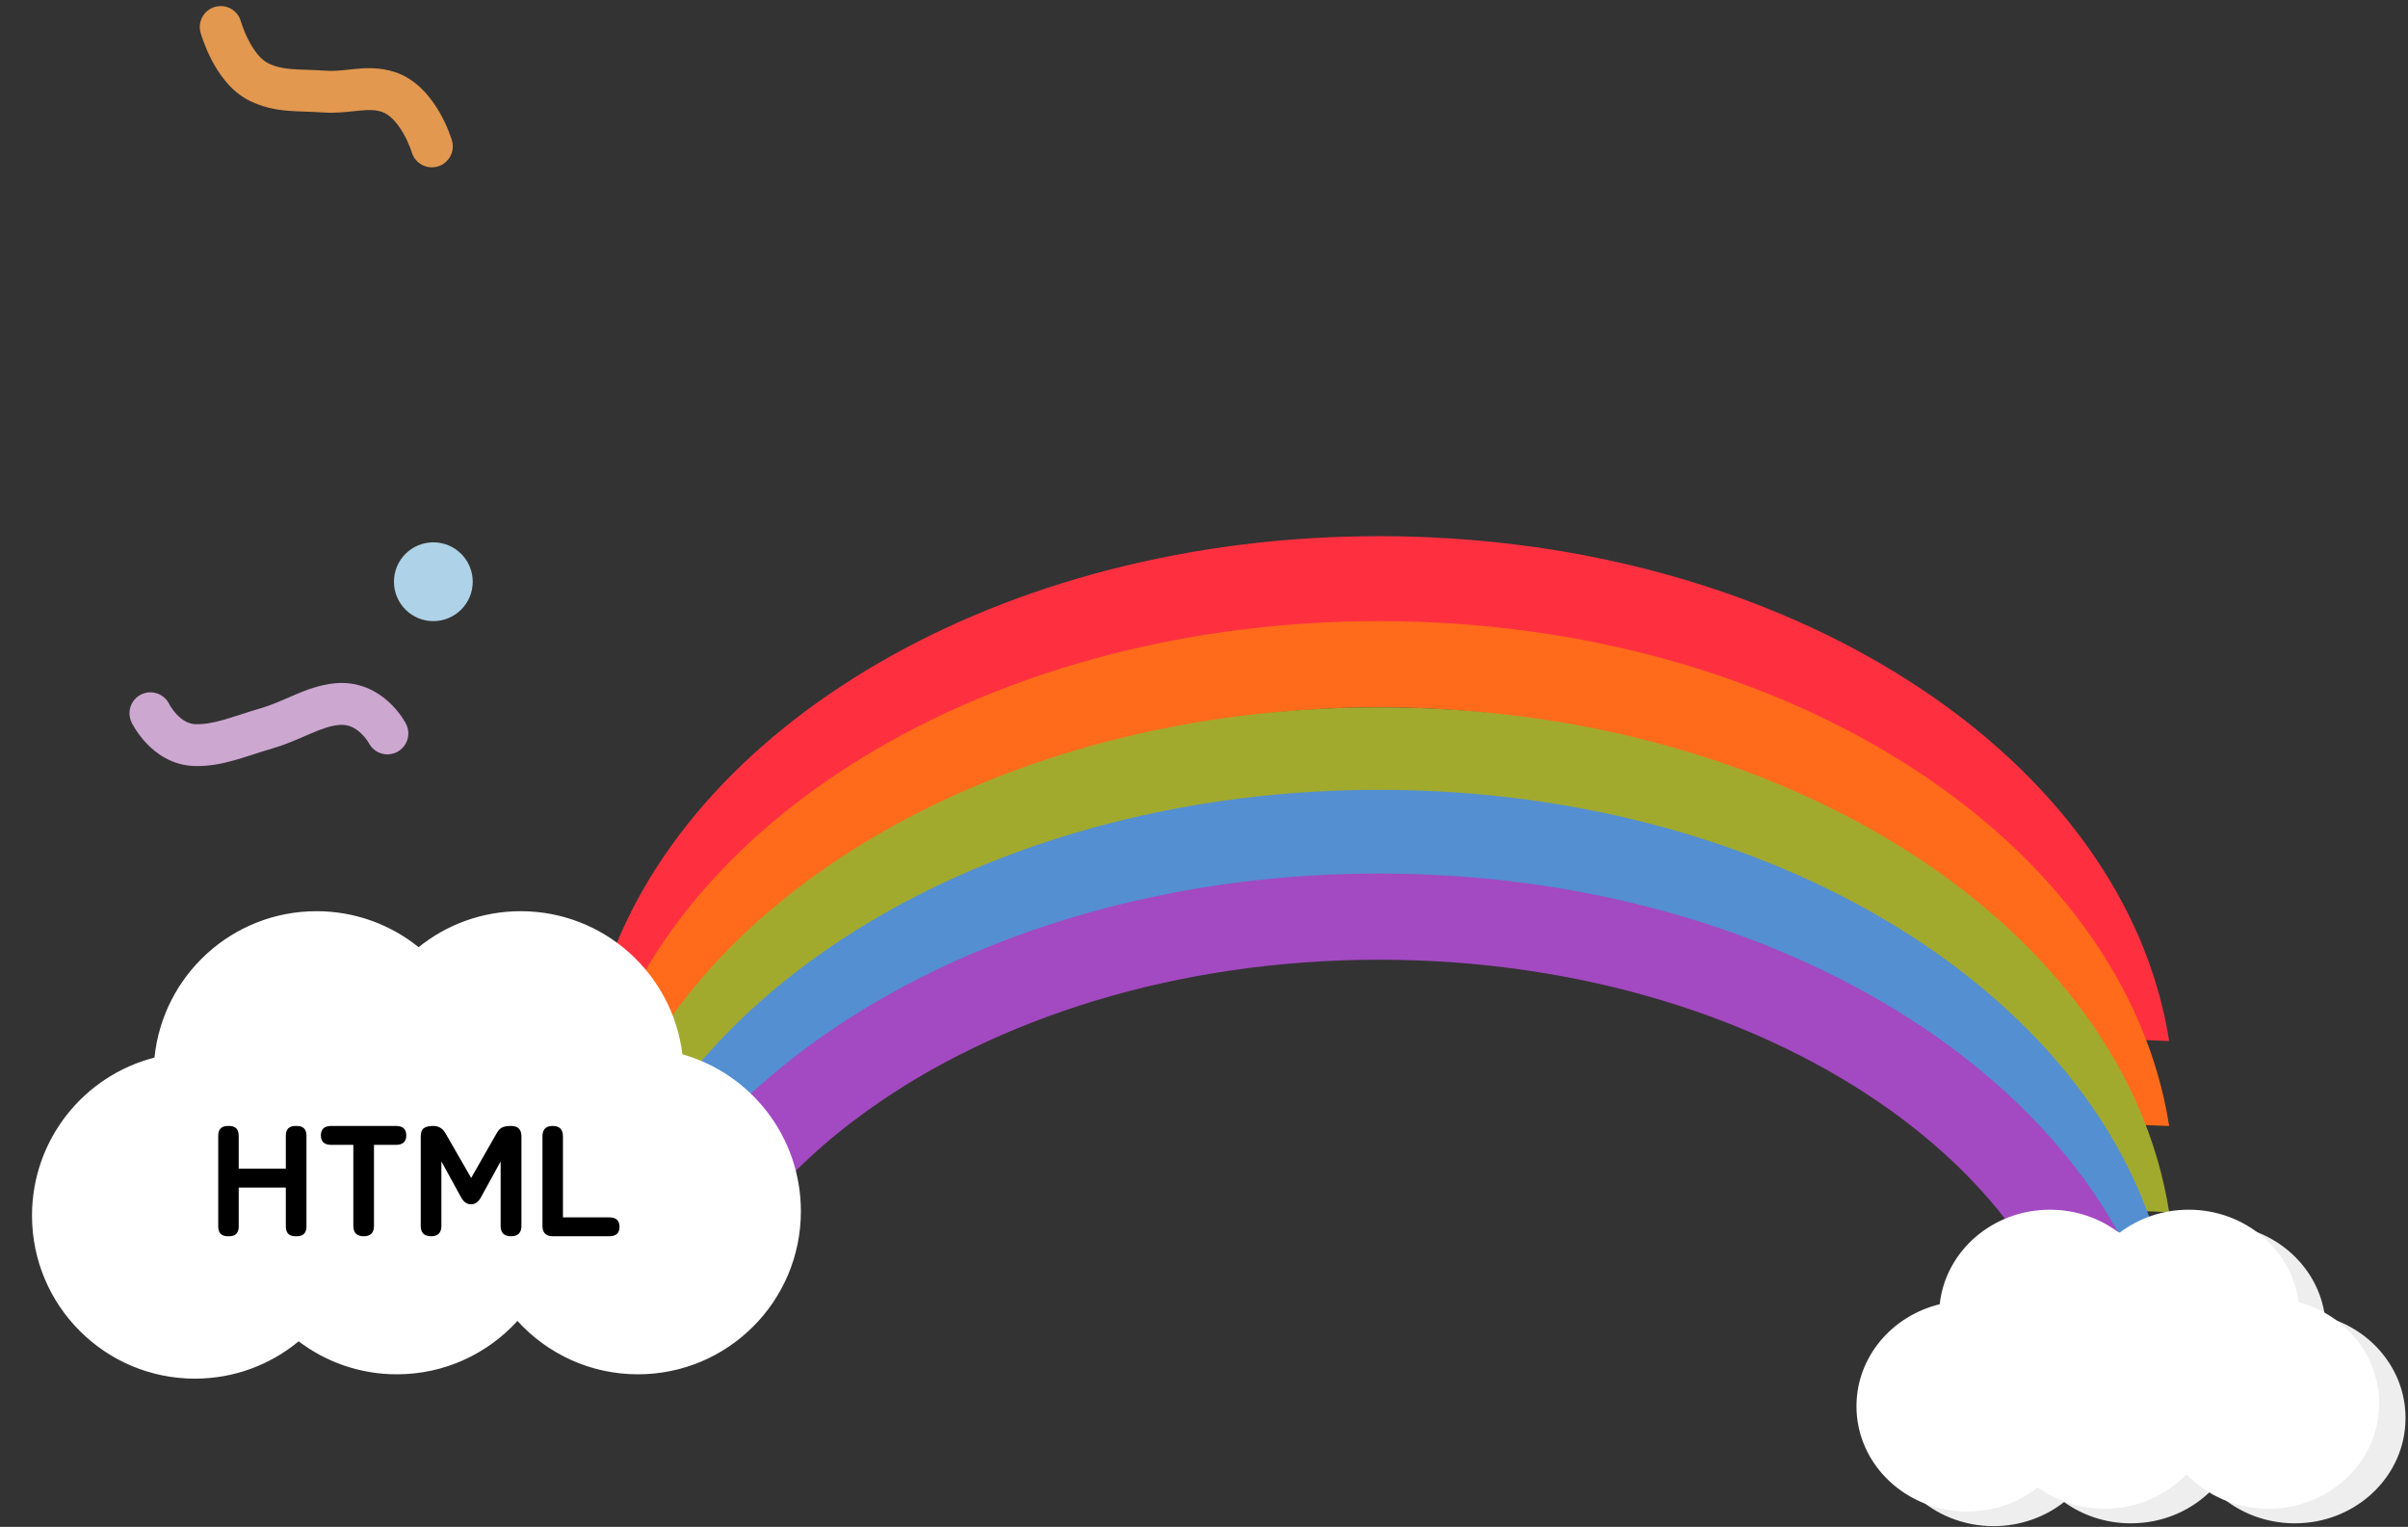 <svg width="978" height="620" viewBox="0 0 978 620" fill="none" xmlns="http://www.w3.org/2000/svg">
<rect x="0" y="0" width="978" height="620" fill="#333333" stroke="none"/>
<g clip-path="url(#clip0_1420_1060)">
<path d="M844.625 421.314C836.269 381.466 809.76 343.874 767.559 313.685C715.827 276.679 642.603 252.713 560.124 252.713C477.645 252.713 404.42 276.679 352.689 313.685C318.268 338.308 294.288 367.856 282.081 399.536L245 398.1C277.251 294.869 406.092 217.715 560.124 217.715C726.177 217.715 862.954 307.382 881 422.723L844.625 421.314Z" fill="#FE3040"/>
<path d="M844.625 455.812C836.269 415.965 809.76 378.372 767.559 348.183C715.827 311.177 642.603 287.211 560.124 287.211C477.645 287.211 404.42 311.177 352.689 348.183C318.268 372.806 294.288 402.354 282.081 434.034L245 432.598C277.251 329.367 406.092 252.213 560.124 252.213C726.177 252.213 862.954 341.88 881 457.221L844.625 455.812Z" fill="#FF6B1A"/>
<path d="M844.625 490.81C836.269 450.963 809.76 413.37 767.559 383.181C715.827 346.175 642.603 322.209 560.124 322.209C477.645 322.209 404.42 346.175 352.689 383.181C318.268 407.804 294.288 437.352 282.081 469.032L245 467.596C277.251 364.365 406.092 287.211 560.124 287.211C726.177 287.211 862.954 376.878 881 492.219L844.625 490.81Z" fill="#A2AA2E"/>
<path d="M844.625 524.309C836.269 484.461 809.76 446.869 767.559 416.679C715.827 379.673 642.603 355.707 560.124 355.707C477.645 355.707 404.42 379.673 352.689 416.679C318.268 441.302 294.288 470.85 282.081 502.53L245 501.094C277.251 397.863 406.092 320.709 560.124 320.709C726.177 320.709 862.954 410.376 881 525.717L844.625 524.309Z" fill="#548FD1"/>
<path d="M844.625 558.307C836.269 518.459 809.76 480.867 767.559 450.677C715.827 413.671 642.603 389.705 560.124 389.705C477.645 389.705 404.42 413.671 352.689 450.677C318.268 475.301 294.288 504.848 282.081 536.528L245 535.093C277.251 431.861 406.092 354.707 560.124 354.707C726.177 354.707 862.954 444.374 881 559.715L844.625 558.307Z" fill="#A349C1"/>
<path fill-rule="evenodd" clip-rule="evenodd" d="M163.79 54.096C161.199 49.586 158.129 46.391 155.037 45.402C152.36 44.545 149.752 44.542 145.877 44.92C145.263 44.98 144.6 45.053 143.893 45.13C140.415 45.512 135.88 46.009 130.975 45.658C128.521 45.483 126.242 45.406 123.927 45.328L123.837 45.325C121.549 45.248 119.144 45.167 116.773 44.964C111.877 44.545 106.815 43.588 101.361 40.91C93.455 37.03 88.533 29.376 85.79 24.03C84.327 21.179 83.264 18.543 82.565 16.62C82.213 15.653 81.947 14.85 81.764 14.27C81.673 13.98 81.601 13.744 81.55 13.571C81.525 13.484 81.504 13.413 81.488 13.358L81.468 13.288L81.461 13.262L81.457 13.247C81.456 13.245 81.456 13.243 89.646 10.969L81.456 13.243C80.2 8.719 82.849 4.034 87.372 2.779C91.889 1.525 96.567 4.164 97.831 8.676C97.832 8.681 97.833 8.685 97.835 8.69L97.834 8.688L97.832 8.682L97.831 8.678C97.834 8.688 97.841 8.713 97.853 8.753C97.876 8.832 97.917 8.967 97.976 9.153C98.094 9.527 98.281 10.096 98.541 10.809C99.064 12.247 99.854 14.201 100.916 16.27C103.221 20.763 106.029 24.264 108.851 25.649C111.828 27.111 114.661 27.721 118.224 28.026C120.083 28.186 122.048 28.256 124.408 28.335L124.597 28.341C126.854 28.417 129.409 28.503 132.188 28.702C135.424 28.933 138.173 28.639 141.563 28.276C142.405 28.186 143.287 28.092 144.226 28C148.7 27.564 154.144 27.267 160.217 29.21C169.513 32.184 175.331 40.058 178.53 45.627C180.233 48.591 181.464 51.377 182.27 53.416C182.677 54.443 182.983 55.3 183.194 55.921C183.3 56.232 183.382 56.485 183.441 56.672C183.471 56.766 183.495 56.843 183.513 56.903L183.536 56.979L183.545 57.007L183.55 57.024C183.55 57.027 183.551 57.029 175.401 59.444L183.551 57.029C184.885 61.53 182.317 66.26 177.816 67.594C173.323 68.925 168.601 66.368 167.258 61.882C167.259 61.885 167.259 61.885 167.258 61.882C167.256 61.874 167.254 61.866 167.252 61.859L175.368 59.454C167.252 61.859 167.252 61.861 167.253 61.863L167.254 61.867L167.258 61.881C167.255 61.871 167.247 61.846 167.235 61.805C167.209 61.724 167.163 61.583 167.097 61.389C166.965 61.001 166.754 60.407 166.462 59.669C165.872 58.176 164.982 56.17 163.79 54.096ZM97.835 8.691C97.835 8.691 97.835 8.691 97.835 8.691Z" fill="#E2984F"/>
<path fill-rule="evenodd" clip-rule="evenodd" d="M146.461 297.608C144.17 295.505 141.318 294.003 137.613 294.375C134.123 294.726 130.733 295.933 126.308 297.819C125.578 298.13 124.813 298.463 124.014 298.811C120.231 300.459 115.699 302.432 110.68 303.902C107.923 304.708 105.372 305.531 102.852 306.344L102.731 306.383C100.213 307.195 97.669 308.014 95.17 308.718C90.118 310.141 84.831 311.22 78.905 311.047C69.798 310.782 63.298 305.869 59.449 301.802C57.485 299.727 56.031 297.691 55.062 296.173C54.572 295.406 54.194 294.752 53.925 294.263C53.791 294.018 53.683 293.813 53.601 293.654C53.561 293.575 53.526 293.507 53.499 293.451L53.462 293.377L53.447 293.347L53.441 293.334L53.438 293.327C53.437 293.324 53.435 293.322 61.092 289.63L53.435 293.322C51.396 289.093 53.171 284.012 57.4 281.973C61.61 279.943 66.665 281.694 68.721 285.883C68.728 285.896 68.734 285.909 68.74 285.922L68.738 285.917L68.73 285.901L68.72 285.881C68.717 285.874 68.717 285.875 68.721 285.883C68.722 285.884 68.723 285.886 68.724 285.888C68.737 285.914 68.771 285.979 68.826 286.078C68.935 286.278 69.124 286.609 69.391 287.026C69.934 287.876 70.744 289.005 71.796 290.117C73.978 292.423 76.508 293.97 79.401 294.055C82.906 294.157 86.329 293.547 90.56 292.355C92.702 291.752 94.942 291.032 97.513 290.203L97.703 290.142C100.182 289.343 102.923 288.459 105.904 287.586C109.8 286.445 113.17 284.983 116.903 283.362C117.792 282.977 118.701 282.582 119.642 282.181C124.3 280.196 129.694 278.086 135.913 277.46C145.955 276.451 153.394 280.895 157.957 285.084C160.232 287.172 161.911 289.291 163.027 290.885C163.59 291.69 164.025 292.384 164.334 292.905C164.49 293.167 164.614 293.387 164.708 293.558C164.755 293.643 164.795 293.717 164.827 293.777C164.843 293.807 164.858 293.834 164.87 293.858L164.887 293.891L164.895 293.906L164.898 293.913C164.9 293.916 164.902 293.919 157.358 297.804L164.902 293.919C167.051 298.093 165.41 303.218 161.236 305.367C157.084 307.505 151.99 305.892 149.822 301.766C149.821 301.766 149.821 301.766 149.821 301.766C149.808 301.743 149.773 301.679 149.714 301.58C149.596 301.381 149.39 301.048 149.097 300.631C148.502 299.779 147.613 298.665 146.461 297.608ZM68.744 285.929C68.743 285.927 68.742 285.924 68.74 285.922L68.743 285.927L68.744 285.929ZM68.744 285.929C68.744 285.93 68.745 285.931 68.745 285.932C68.745 285.932 68.745 285.932 68.745 285.932L68.744 285.929Z" fill="#CCA7D0"/>
<path d="M192 236.215C192 245.051 184.837 252.215 176 252.215C167.163 252.215 160 245.051 160 236.215C160 227.378 167.163 220.215 176 220.215C184.837 220.215 192 227.378 192 236.215Z" fill="#AED2E7"/>
<path d="M128.56 370C94.306 370 66.131 396.054 62.742 429.441C34.145 436.749 13 462.704 13 493.601C13 530.17 42.621 559.815 79.16 559.815C95.169 559.815 109.851 554.125 121.294 544.654C132.387 553.062 146.211 558.05 161.199 558.05C180.603 558.05 198.056 549.69 210.158 536.372C222.26 549.69 239.713 558.05 259.117 558.05C295.656 558.05 325.277 528.404 325.277 491.835C325.277 461.523 304.925 435.968 277.151 428.11C273.158 395.364 245.279 370 211.481 370C195.784 370 181.364 375.471 170.021 384.611C158.677 375.471 144.257 370 128.56 370Z" fill="white"/>
<path d="M224.544 501.999C221.728 501.999 220.32 500.591 220.32 497.775V461.423C220.32 458.607 221.707 457.199 224.48 457.199C227.254 457.199 228.64 458.607 228.64 461.423V494.319H247.392C250.208 494.319 251.616 495.599 251.616 498.159C251.616 500.719 250.208 501.999 247.392 501.999H224.544Z" fill="black"/>
<path d="M175.107 501.999C172.291 501.999 170.883 500.591 170.883 497.775V461.423C170.883 459.802 171.309 458.693 172.163 458.095C173.016 457.498 174.253 457.199 175.875 457.199C178.093 457.199 179.757 458.159 180.867 460.079L191.363 478.319L201.731 460.143C202.413 458.949 203.181 458.159 204.035 457.775C204.931 457.391 206.104 457.199 207.555 457.199C210.371 457.199 211.779 458.607 211.779 461.423V497.775C211.779 500.591 210.371 501.999 207.555 501.999C204.739 501.999 203.331 500.591 203.331 497.775V471.599L195.395 486.063C194.371 488.026 193.005 489.007 191.299 489.007C189.592 489.007 188.227 488.026 187.203 486.063L179.267 471.599V497.775C179.267 500.591 177.88 501.999 175.107 501.999Z" fill="black"/>
<path d="M147.728 501.999C144.912 501.999 143.504 500.591 143.504 497.775V464.879H134.544C131.728 464.879 130.32 463.599 130.32 461.039C130.32 458.479 131.728 457.199 134.544 457.199H160.784C163.6 457.199 165.008 458.479 165.008 461.039C165.008 463.599 163.6 464.879 160.784 464.879H151.888V497.775C151.888 500.591 150.502 501.999 147.728 501.999Z" fill="black"/>
<path d="M92.601 501.999C89.956 501.999 88.633 500.677 88.633 498.031V461.167C88.633 458.522 89.956 457.199 92.601 457.199H92.985C95.63 457.199 96.953 458.522 96.953 461.167V474.543H116.089V461.167C116.089 458.522 117.411 457.199 120.057 457.199H120.505C123.15 457.199 124.473 458.522 124.473 461.167V498.031C124.473 500.677 123.15 501.999 120.505 501.999H120.057C117.411 501.999 116.089 500.677 116.089 498.031V482.223H96.953V498.031C96.953 500.677 95.63 501.999 92.985 501.999H92.601Z" fill="black"/>
<path d="M843.265 497.145C819.977 497.145 800.824 513.966 798.519 535.523C779.078 540.242 764.703 557 764.703 576.949C764.703 600.56 784.84 619.701 809.681 619.701C820.565 619.701 830.545 616.027 838.325 609.912C845.867 615.34 855.264 618.561 865.454 618.561C878.645 618.561 890.51 613.163 898.737 604.565C906.965 613.163 918.83 618.561 932.021 618.561C956.862 618.561 976.999 599.42 976.999 575.809C976.999 556.237 963.163 539.737 944.281 534.664C941.567 513.521 922.614 497.145 899.637 497.145C888.966 497.145 879.163 500.677 871.451 506.579C863.739 500.677 853.936 497.145 843.265 497.145Z" fill="#EEEEEE"/>
<path d="M832.562 491.215C809.274 491.215 790.12 508.037 787.816 529.594C768.375 534.312 754 551.07 754 571.019C754 594.631 774.137 613.771 798.978 613.771C809.862 613.771 819.842 610.097 827.622 603.982C835.163 609.411 844.561 612.631 854.751 612.631C867.942 612.631 879.807 607.234 888.034 598.635C896.262 607.234 908.127 612.631 921.318 612.631C946.159 612.631 966.296 593.49 966.296 569.879C966.296 550.308 952.46 533.808 933.578 528.734C930.864 507.591 911.911 491.215 888.934 491.215C878.263 491.215 868.459 494.747 860.748 500.649C853.036 494.747 843.233 491.215 832.562 491.215Z" fill="white"/>
</g>
<defs>
<clipPath id="clip0_1420_1060">
<rect width="978" height="620" fill="white"/>
</clipPath>
</defs>
</svg>
